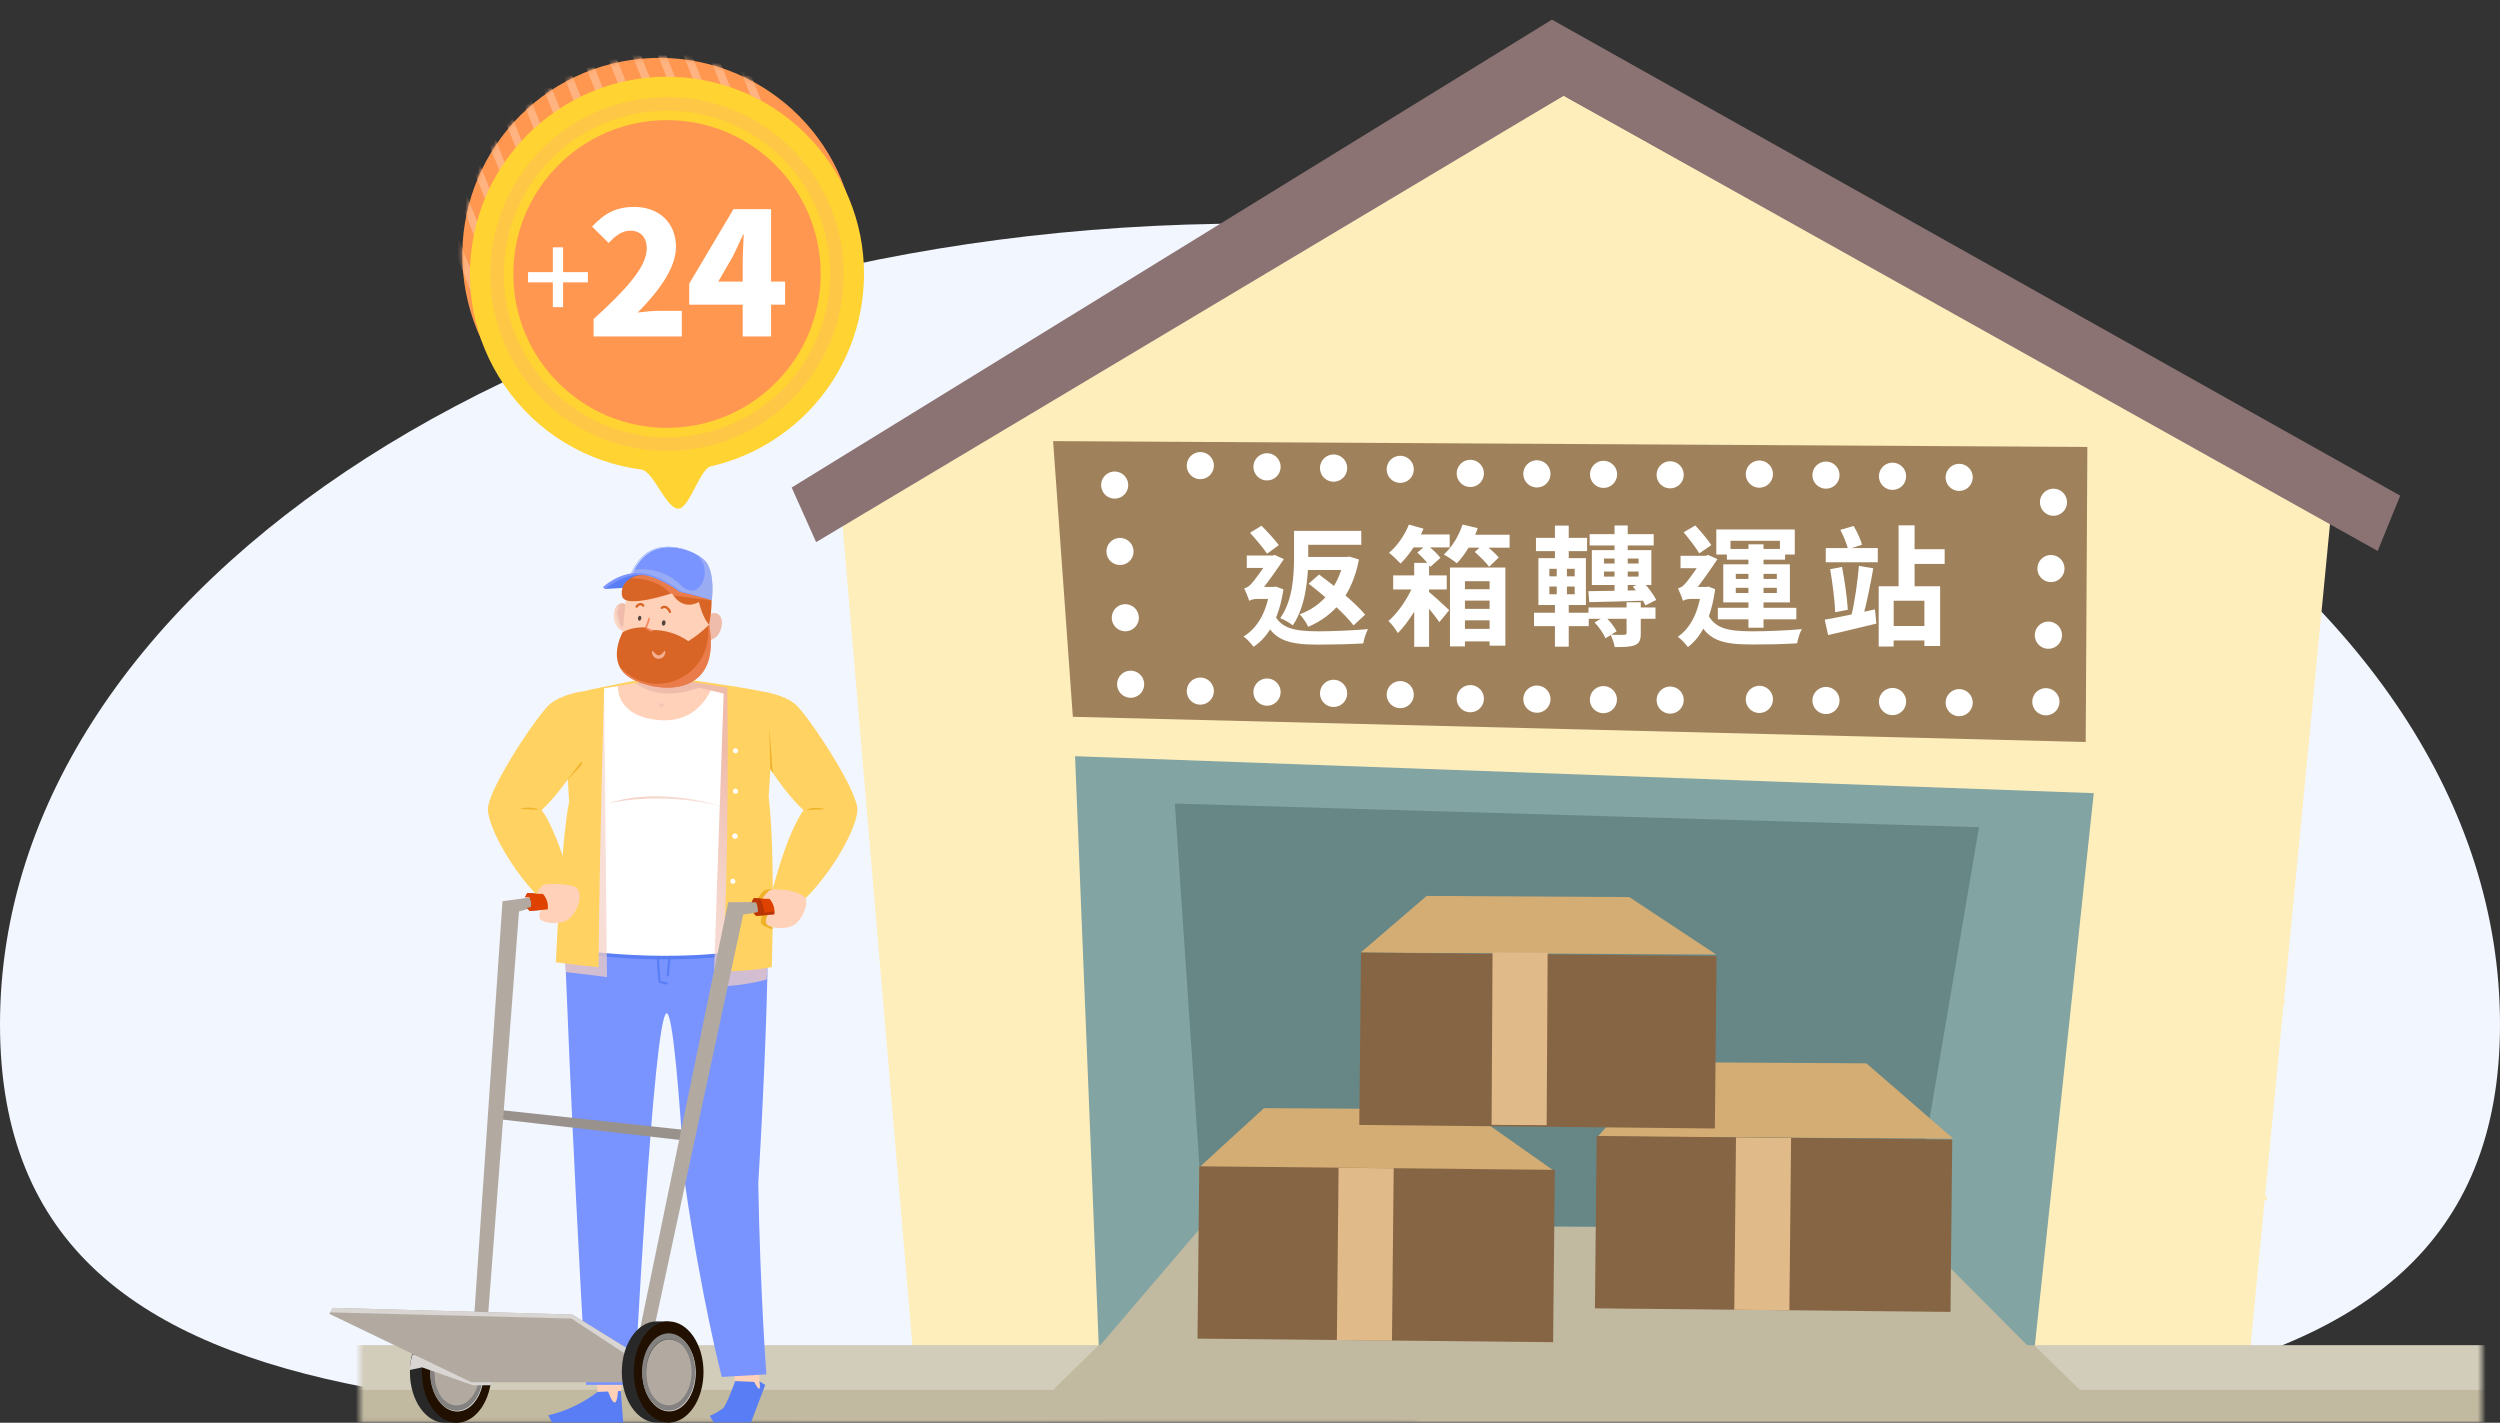 <svg width="615" height="350" viewBox="0 0 615 350" fill="none" xmlns="http://www.w3.org/2000/svg">
<rect x="0" y="0" width="615" height="350" fill="#333333" stroke="none"/>
<path d="M615 252C615 360.8 477.328 349 307.5 349C137.672 349 0 360.8 0 252C0 143.2 137.672 55 307.5 55C477.328 55 615 143.2 615 252Z" fill="#F2F6FF"/>
<mask id="mask0_4207_7462" style="mask-type:luminance" maskUnits="userSpaceOnUse" x="88" y="3" width="523" height="347">
<path d="M610.572 350L88.477 349.933V3H610.572V350Z" fill="white"/>
</mask>
<g mask="url(#mask0_4207_7462)">
<path d="M384.641 23.551L206.993 126.134L224.465 331.089L358.544 331.855L419.387 332.189L553.466 332.955L573.248 128.197L384.641 23.551Z" fill="#FEEEBC"/>
<g style="mix-blend-mode:multiply">
<path d="M206.98 129.655L384.64 23.551L406.128 35.562L206.98 129.655Z" fill="#FEEEBC"/>
</g>
<g style="mix-blend-mode:multiply">
<path d="M285.938 76.548L487.544 77.684" stroke="#FEEEBC" stroke-width="1.007" stroke-miterlimit="10"/>
</g>
<g style="mix-blend-mode:multiply">
<path d="M306.722 52.169L453.923 53.009" stroke="#FEEEBC" stroke-width="1.007" stroke-miterlimit="10"/>
</g>
<g style="mix-blend-mode:multiply">
<path d="M247.72 100.062L531.299 101.668" stroke="#FEEEBC" stroke-width="1.007" stroke-miterlimit="10"/>
</g>
<g style="mix-blend-mode:multiply">
<path d="M216.434 122.031L566.934 124.008" stroke="#FEEEBC" stroke-width="1.007" stroke-miterlimit="10"/>
</g>
<g style="mix-blend-mode:multiply">
<path d="M209.429 148.173L570.654 150.118" stroke="#FEEEBC" stroke-width="1.007" stroke-miterlimit="10"/>
</g>
<g style="mix-blend-mode:multiply">
<path d="M212.517 172.211L568.8 174.212" stroke="#FEEEBC" stroke-width="1.007" stroke-miterlimit="10"/>
</g>
<g style="mix-blend-mode:multiply">
<path d="M216.025 194.366L566.526 196.343" stroke="#FEEEBC" stroke-width="1.007" stroke-miterlimit="10"/>
</g>
<g style="mix-blend-mode:multiply">
<path d="M215.037 220.45L562.165 222.402" stroke="#FEEEBC" stroke-width="1.007" stroke-miterlimit="10"/>
</g>
<g style="mix-blend-mode:multiply">
<path d="M217.682 244.57L562.029 246.522" stroke="#FEEEBC" stroke-width="1.007" stroke-miterlimit="10"/>
</g>
<g style="mix-blend-mode:multiply">
<path d="M220.178 266.725L557.803 268.627" stroke="#FEEEBC" stroke-width="1.007" stroke-miterlimit="10"/>
</g>
<g style="mix-blend-mode:multiply">
<path d="M222.784 292.833L557.654 294.724" stroke="#FEEEBC" stroke-width="1.007" stroke-miterlimit="10"/>
</g>
<g style="mix-blend-mode:multiply">
<path d="M284.999 244.953L486.593 246.089" stroke="#FEEEBC" stroke-width="1.007" stroke-miterlimit="10"/>
</g>
<g style="mix-blend-mode:multiply">
<path d="M284.728 293.179L486.322 294.316" stroke="#FEEEBC" stroke-width="1.007" stroke-miterlimit="10"/>
</g>
<path d="M270.307 331.348L264.463 186.025L515.063 195.119L500.396 332.646L270.307 331.348Z" fill="#82A4A3"/>
<path d="M270.308 331.348L296.034 301.224L470.11 302.2L500.396 332.646L270.308 331.348Z" fill="#C1B9A0"/>
<g style="mix-blend-mode:multiply">
<path d="M269.319 180.959L264.463 113.122L518.893 114.568L518.473 187.149L269.319 180.959Z" fill="#FEEEBC"/>
</g>
<path d="M263.919 176.338L259.062 108.514L513.493 109.947L513.085 182.528L263.919 176.338Z" fill="#9F815B"/>
<path d="M296.033 301.223L289.015 197.677L486.828 203.485L470.11 302.2L296.033 301.223Z" fill="#668785"/>
<path d="M200.766 133.362L384.641 23.551L584.913 135.537L590.449 121.932L381.774 4.831L194.748 119.931L200.766 133.362Z" fill="#8C7373"/>
<path d="M294.704 287.458L310.928 272.606L360.786 272.878L382.175 287.953L294.704 287.458Z" fill="#D4AD74"/>
<path d="M295.019 286.909L294.595 329.303L382.065 330.178L382.489 287.783L295.019 286.909Z" fill="#866545"/>
<path d="M329.293 287.265L328.869 329.66L342.424 329.796L342.848 287.401L329.293 287.265Z" fill="#E0BA89"/>
<path d="M393.032 279.618L409.281 261.294L459.139 261.578L480.503 280.113L393.032 279.618Z" fill="#D4AD74"/>
<path d="M392.78 279.445L392.355 321.852L479.826 322.727L480.25 280.32L392.78 279.445Z" fill="#866545"/>
<path d="M427.054 279.802L426.63 322.197L440.185 322.332L440.609 279.938L427.054 279.802Z" fill="#E0BA89"/>
<path d="M334.731 234.334L350.955 220.396L400.813 220.681L422.202 234.829L334.731 234.334Z" fill="#D4AD74"/>
<path d="M334.807 234.328L334.383 276.735L421.854 277.61L422.278 235.202L334.807 234.328Z" fill="#866545"/>
<path d="M367.165 234.319L366.928 276.713L380.482 276.789L380.719 234.395L367.165 234.319Z" fill="#E0BA89"/>
<path d="M277.536 119.066C277.588 119.723 277.443 120.381 277.121 120.957C276.799 121.532 276.314 121.999 275.726 122.299C275.139 122.598 274.476 122.717 273.821 122.64C273.166 122.563 272.548 122.294 272.046 121.866C271.544 121.438 271.18 120.871 271.001 120.237C270.821 119.602 270.833 118.929 271.036 118.301C271.238 117.674 271.622 117.12 272.139 116.711C272.656 116.302 273.283 116.055 273.941 116.001C274.823 115.933 275.697 116.217 276.371 116.791C277.045 117.366 277.464 118.183 277.536 119.066Z" fill="white"/>
<path d="M278.846 135.389C278.9 136.046 278.758 136.705 278.437 137.282C278.117 137.859 277.632 138.328 277.045 138.63C276.458 138.931 275.795 139.052 275.139 138.976C274.484 138.901 273.865 138.632 273.362 138.205C272.859 137.778 272.494 137.212 272.313 136.577C272.132 135.942 272.143 135.268 272.345 134.64C272.547 134.012 272.931 133.458 273.448 133.048C273.965 132.638 274.592 132.39 275.25 132.337C276.132 132.265 277.005 132.546 277.68 133.118C278.354 133.691 278.773 134.507 278.846 135.389Z" fill="white"/>
<path d="M280.155 151.724C280.202 152.381 280.053 153.037 279.728 153.609C279.402 154.182 278.915 154.645 278.326 154.941C277.738 155.237 277.075 155.352 276.422 155.272C275.768 155.192 275.153 154.92 274.653 154.491C274.154 154.062 273.793 153.494 273.615 152.86C273.437 152.226 273.451 151.554 273.655 150.928C273.859 150.301 274.243 149.75 274.76 149.342C275.277 148.934 275.903 148.688 276.56 148.635C276.999 148.599 277.441 148.651 277.86 148.788C278.279 148.924 278.667 149.142 279.001 149.43C279.336 149.717 279.61 150.068 279.808 150.461C280.006 150.855 280.124 151.284 280.155 151.724Z" fill="white"/>
<path d="M281.465 168.059C281.517 168.716 281.372 169.374 281.05 169.95C280.728 170.525 280.242 170.992 279.655 171.292C279.067 171.591 278.404 171.71 277.749 171.633C277.094 171.556 276.477 171.287 275.975 170.859C275.473 170.431 275.109 169.864 274.929 169.23C274.749 168.595 274.762 167.922 274.964 167.294C275.167 166.667 275.551 166.113 276.068 165.704C276.585 165.295 277.212 165.048 277.869 164.994C278.307 164.959 278.747 165.01 279.164 165.145C279.582 165.28 279.969 165.496 280.303 165.78C280.637 166.065 280.912 166.413 281.111 166.804C281.31 167.195 281.431 167.621 281.465 168.059Z" fill="white"/>
<path d="M344.396 174.213C343.736 174.2 343.095 173.993 342.553 173.616C342.012 173.239 341.594 172.71 341.353 172.096C341.112 171.482 341.058 170.81 341.199 170.166C341.34 169.521 341.668 168.932 342.143 168.475C342.618 168.017 343.219 167.71 343.868 167.593C344.517 167.477 345.187 167.555 345.792 167.819C346.396 168.082 346.909 168.52 347.266 169.075C347.622 169.63 347.806 170.279 347.794 170.938C347.788 171.377 347.694 171.81 347.52 172.212C347.345 172.615 347.093 172.979 346.777 173.283C346.461 173.587 346.088 173.826 345.679 173.986C345.271 174.145 344.835 174.222 344.396 174.213Z" fill="white"/>
<path d="M328.011 173.916C327.349 173.906 326.704 173.7 326.159 173.323C325.613 172.946 325.192 172.416 324.948 171.8C324.704 171.184 324.648 170.509 324.788 169.861C324.928 169.213 325.257 168.622 325.733 168.161C326.21 167.7 326.812 167.391 327.464 167.273C328.116 167.154 328.789 167.232 329.397 167.497C330.005 167.761 330.52 168.2 330.879 168.757C331.237 169.315 331.422 169.966 331.409 170.629C331.403 171.068 331.31 171.502 331.136 171.905C330.961 172.308 330.709 172.673 330.393 172.978C330.077 173.284 329.704 173.524 329.296 173.684C328.887 173.845 328.451 173.924 328.011 173.916Z" fill="white"/>
<path d="M311.627 173.607C310.964 173.595 310.32 173.386 309.776 173.007C309.232 172.629 308.813 172.097 308.571 171.48C308.33 170.863 308.277 170.188 308.419 169.54C308.561 168.893 308.892 168.303 309.37 167.844C309.848 167.385 310.452 167.078 311.104 166.962C311.757 166.846 312.429 166.927 313.036 167.193C313.643 167.46 314.157 167.9 314.513 168.459C314.869 169.018 315.052 169.67 315.037 170.333C315.029 170.772 314.934 171.205 314.759 171.608C314.583 172.01 314.329 172.374 314.012 172.678C313.695 172.982 313.321 173.221 312.912 173.38C312.503 173.54 312.066 173.617 311.627 173.607Z" fill="white"/>
<path d="M295.217 173.347C294.558 173.335 293.916 173.127 293.375 172.751C292.833 172.374 292.415 171.845 292.174 171.231C291.933 170.617 291.879 169.945 292.02 169.3C292.161 168.656 292.489 168.067 292.965 167.609C293.44 167.152 294.04 166.845 294.689 166.728C295.339 166.611 296.008 166.69 296.613 166.954C297.218 167.217 297.731 167.654 298.087 168.21C298.444 168.765 298.627 169.413 298.615 170.073C298.607 170.511 298.513 170.943 298.338 171.345C298.163 171.747 297.91 172.11 297.595 172.414C297.279 172.718 296.907 172.957 296.499 173.117C296.091 173.277 295.655 173.356 295.217 173.347Z" fill="white"/>
<path d="M410.824 175.559C410.165 175.552 409.523 175.349 408.979 174.977C408.434 174.605 408.013 174.08 407.766 173.468C407.52 172.857 407.461 172.186 407.596 171.541C407.731 170.895 408.054 170.304 408.524 169.842C408.995 169.381 409.592 169.068 410.239 168.945C410.887 168.823 411.557 168.894 412.164 169.152C412.771 169.409 413.288 169.84 413.65 170.391C414.012 170.942 414.203 171.588 414.198 172.248C414.195 172.687 414.105 173.121 413.933 173.525C413.762 173.93 413.512 174.296 413.199 174.604C412.885 174.912 412.514 175.154 412.107 175.318C411.699 175.482 411.264 175.564 410.824 175.559Z" fill="white"/>
<path d="M394.44 175.448C393.78 175.448 393.135 175.252 392.586 174.886C392.038 174.519 391.61 173.998 391.357 173.389C391.105 172.779 391.039 172.108 391.168 171.461C391.296 170.814 391.614 170.219 392.081 169.753C392.547 169.286 393.142 168.968 393.789 168.84C394.436 168.711 395.107 168.777 395.716 169.03C396.326 169.282 396.847 169.71 397.214 170.258C397.58 170.807 397.776 171.452 397.776 172.112C397.776 172.997 397.424 173.845 396.799 174.471C396.173 175.097 395.325 175.448 394.44 175.448Z" fill="white"/>
<path d="M378.067 175.337C377.404 175.334 376.756 175.135 376.207 174.764C375.657 174.393 375.23 173.867 374.979 173.252C374.729 172.638 374.666 171.963 374.8 171.314C374.934 170.664 375.257 170.069 375.73 169.603C376.202 169.137 376.802 168.823 377.454 168.699C378.106 168.575 378.78 168.647 379.39 168.907C380 169.166 380.52 169.601 380.883 170.156C381.246 170.711 381.436 171.362 381.428 172.025C381.425 172.463 381.336 172.897 381.165 173.3C380.994 173.704 380.746 174.07 380.434 174.377C380.122 174.685 379.752 174.928 379.346 175.092C378.94 175.257 378.506 175.34 378.067 175.337Z" fill="white"/>
<path d="M361.683 175.225C361.02 175.223 360.373 175.024 359.823 174.653C359.274 174.283 358.846 173.758 358.596 173.144C358.345 172.53 358.282 171.856 358.414 171.207C358.547 170.558 358.869 169.962 359.341 169.496C359.812 169.03 360.411 168.714 361.062 168.589C361.713 168.463 362.386 168.534 362.997 168.792C363.607 169.049 364.128 169.482 364.492 170.036C364.857 170.589 365.049 171.239 365.044 171.902C365.042 172.341 364.954 172.775 364.784 173.18C364.614 173.585 364.366 173.953 364.053 174.261C363.741 174.57 363.371 174.814 362.964 174.98C362.557 175.145 362.122 175.229 361.683 175.225Z" fill="white"/>
<path d="M481.897 176.189C481.238 176.177 480.597 175.97 480.056 175.594C479.514 175.218 479.096 174.689 478.855 174.076C478.613 173.463 478.559 172.791 478.699 172.147C478.838 171.503 479.166 170.914 479.64 170.456C480.114 169.997 480.713 169.69 481.361 169.572C482.01 169.453 482.679 169.53 483.284 169.792C483.889 170.054 484.403 170.489 484.761 171.042C485.119 171.596 485.305 172.243 485.295 172.903C485.289 173.342 485.196 173.775 485.021 174.179C484.847 174.582 484.594 174.946 484.279 175.252C483.963 175.557 483.59 175.797 483.181 175.958C482.773 176.119 482.336 176.198 481.897 176.189Z" fill="white"/>
<path d="M465.526 175.93C464.863 175.922 464.216 175.718 463.669 175.343C463.122 174.968 462.699 174.439 462.453 173.823C462.207 173.206 462.15 172.531 462.289 171.883C462.427 171.234 462.755 170.641 463.231 170.179C463.707 169.717 464.309 169.407 464.962 169.287C465.614 169.168 466.288 169.246 466.896 169.51C467.505 169.773 468.021 170.212 468.38 170.77C468.739 171.328 468.924 171.98 468.911 172.643C468.905 173.081 468.812 173.514 468.639 173.916C468.465 174.318 468.214 174.683 467.899 174.988C467.585 175.293 467.214 175.533 466.806 175.695C466.399 175.857 465.964 175.936 465.526 175.93Z" fill="white"/>
<path d="M449.141 175.658C448.481 175.648 447.839 175.443 447.296 175.068C446.753 174.694 446.333 174.166 446.09 173.553C445.846 172.94 445.79 172.268 445.929 171.623C446.067 170.978 446.393 170.388 446.867 169.929C447.34 169.469 447.939 169.16 448.588 169.041C449.237 168.922 449.907 168.998 450.513 169.259C451.119 169.521 451.633 169.956 451.992 170.51C452.35 171.064 452.536 171.712 452.527 172.371C452.522 172.81 452.43 173.243 452.257 173.646C452.084 174.049 451.833 174.414 451.518 174.72C451.203 175.025 450.831 175.266 450.423 175.427C450.015 175.588 449.58 175.666 449.141 175.658Z" fill="white"/>
<path d="M432.757 175.398C432.094 175.389 431.449 175.182 430.904 174.806C430.358 174.429 429.937 173.899 429.693 173.283C429.449 172.666 429.394 171.992 429.533 171.344C429.673 170.696 430.002 170.104 430.479 169.643C430.955 169.183 431.557 168.874 432.209 168.755C432.862 168.637 433.534 168.715 434.142 168.979C434.75 169.244 435.265 169.682 435.624 170.24C435.982 170.798 436.167 171.449 436.155 172.112C436.135 172.997 435.767 173.838 435.131 174.453C434.495 175.069 433.642 175.408 432.757 175.398Z" fill="white"/>
<path d="M344.396 118.794C343.736 118.782 343.095 118.574 342.553 118.197C342.012 117.82 341.594 117.292 341.353 116.677C341.112 116.063 341.058 115.391 341.199 114.747C341.34 114.102 341.668 113.514 342.143 113.056C342.618 112.598 343.219 112.291 343.868 112.175C344.517 112.058 345.187 112.136 345.792 112.4C346.396 112.664 346.909 113.101 347.266 113.656C347.622 114.211 347.806 114.86 347.794 115.519C347.788 115.958 347.694 116.391 347.52 116.794C347.345 117.196 347.093 117.56 346.777 117.864C346.461 118.169 346.088 118.408 345.679 118.567C345.271 118.727 344.835 118.804 344.396 118.794Z" fill="white"/>
<path d="M328.011 118.498C327.349 118.488 326.704 118.281 326.159 117.905C325.613 117.528 325.192 116.998 324.948 116.382C324.704 115.766 324.648 115.091 324.788 114.443C324.928 113.795 325.257 113.203 325.733 112.743C326.21 112.282 326.812 111.973 327.464 111.854C328.116 111.736 328.789 111.814 329.397 112.079C330.005 112.343 330.52 112.782 330.879 113.339C331.237 113.897 331.422 114.548 331.409 115.211C331.403 115.65 331.31 116.084 331.136 116.487C330.961 116.89 330.709 117.255 330.393 117.56C330.077 117.865 329.704 118.105 329.296 118.266C328.887 118.427 328.451 118.506 328.011 118.498Z" fill="white"/>
<path d="M311.627 118.189C310.964 118.176 310.32 117.967 309.776 117.589C309.232 117.21 308.813 116.679 308.571 116.061C308.33 115.444 308.277 114.769 308.419 114.122C308.561 113.475 308.892 112.884 309.37 112.425C309.848 111.966 310.452 111.659 311.104 111.543C311.757 111.428 312.429 111.508 313.036 111.775C313.643 112.041 314.157 112.482 314.513 113.041C314.869 113.599 315.052 114.251 315.037 114.914C315.029 115.353 314.934 115.787 314.759 116.189C314.583 116.592 314.329 116.955 314.012 117.26C313.695 117.564 313.321 117.803 312.912 117.962C312.503 118.121 312.066 118.198 311.627 118.189Z" fill="white"/>
<path d="M295.217 117.88C294.558 117.867 293.916 117.66 293.375 117.283C292.833 116.906 292.415 116.377 292.174 115.763C291.933 115.149 291.879 114.477 292.02 113.833C292.161 113.188 292.489 112.599 292.965 112.142C293.44 111.684 294.04 111.377 294.689 111.26C295.339 111.144 296.008 111.222 296.613 111.486C297.218 111.749 297.731 112.187 298.087 112.742C298.444 113.297 298.627 113.946 298.615 114.605C298.607 115.043 298.513 115.476 298.338 115.877C298.163 116.279 297.91 116.642 297.595 116.946C297.279 117.25 296.907 117.489 296.499 117.649C296.091 117.81 295.655 117.888 295.217 117.88Z" fill="white"/>
<path d="M410.824 120.141C410.165 120.134 409.523 119.931 408.979 119.559C408.434 119.187 408.013 118.662 407.766 118.05C407.52 117.439 407.461 116.768 407.596 116.122C407.731 115.477 408.054 114.886 408.524 114.424C408.995 113.962 409.592 113.65 410.239 113.527C410.887 113.404 411.557 113.476 412.164 113.733C412.771 113.991 413.288 114.422 413.65 114.973C414.012 115.524 414.203 116.17 414.198 116.829C414.195 117.269 414.105 117.703 413.933 118.107C413.762 118.512 413.512 118.878 413.199 119.186C412.885 119.493 412.514 119.736 412.107 119.9C411.699 120.064 411.264 120.146 410.824 120.141Z" fill="white"/>
<path d="M394.44 120.03C393.78 120.022 393.138 119.82 392.594 119.448C392.05 119.076 391.628 118.551 391.382 117.939C391.136 117.327 391.076 116.656 391.211 116.011C391.346 115.366 391.669 114.775 392.14 114.313C392.61 113.851 393.207 113.539 393.855 113.416C394.502 113.293 395.172 113.365 395.779 113.622C396.386 113.879 396.903 114.311 397.265 114.862C397.627 115.413 397.818 116.059 397.813 116.718C397.81 117.157 397.72 117.592 397.548 117.996C397.377 118.4 397.127 118.767 396.814 119.074C396.501 119.382 396.13 119.625 395.722 119.789C395.315 119.953 394.879 120.035 394.44 120.03Z" fill="white"/>
<path d="M378.067 119.918C377.404 119.916 376.756 119.716 376.207 119.345C375.657 118.974 375.23 118.448 374.979 117.834C374.729 117.22 374.666 116.545 374.8 115.895C374.934 115.245 375.257 114.65 375.73 114.184C376.202 113.719 376.802 113.404 377.454 113.28C378.106 113.156 378.78 113.229 379.39 113.488C380 113.748 380.52 114.183 380.883 114.738C381.246 115.293 381.436 115.944 381.428 116.607C381.425 117.045 381.336 117.478 381.165 117.882C380.994 118.285 380.746 118.651 380.434 118.959C380.122 119.266 379.752 119.509 379.346 119.674C378.94 119.839 378.506 119.922 378.067 119.918Z" fill="white"/>
<path d="M361.683 119.807C361.019 119.805 360.372 119.605 359.822 119.234C359.272 118.863 358.845 118.337 358.594 117.723C358.344 117.109 358.282 116.434 358.415 115.784C358.549 115.134 358.873 114.539 359.345 114.073C359.818 113.608 360.418 113.293 361.069 113.169C361.721 113.045 362.395 113.117 363.005 113.377C363.616 113.636 364.135 114.071 364.498 114.627C364.861 115.182 365.051 115.832 365.044 116.496C365.04 116.934 364.951 117.367 364.78 117.771C364.61 118.174 364.361 118.54 364.049 118.848C363.737 119.155 363.367 119.398 362.961 119.563C362.555 119.727 362.121 119.81 361.683 119.807Z" fill="white"/>
<path d="M481.897 120.771C481.238 120.759 480.597 120.551 480.056 120.175C479.514 119.799 479.096 119.271 478.855 118.658C478.613 118.044 478.559 117.373 478.699 116.729C478.838 116.084 479.166 115.496 479.64 115.037C480.114 114.579 480.713 114.271 481.361 114.153C482.01 114.035 482.679 114.112 483.284 114.373C483.889 114.635 484.403 115.07 484.761 115.624C485.119 116.178 485.305 116.825 485.295 117.484C485.289 117.923 485.196 118.357 485.021 118.76C484.847 119.163 484.594 119.528 484.279 119.833C483.963 120.139 483.59 120.379 483.181 120.54C482.773 120.701 482.336 120.779 481.897 120.771Z" fill="white"/>
<path d="M465.526 120.512C464.863 120.504 464.216 120.3 463.669 119.925C463.122 119.55 462.699 119.02 462.453 118.404C462.207 117.788 462.15 117.113 462.289 116.464C462.427 115.816 462.755 115.223 463.231 114.761C463.707 114.299 464.309 113.988 464.962 113.869C465.614 113.75 466.288 113.827 466.896 114.091C467.505 114.355 468.021 114.794 468.38 115.352C468.739 115.91 468.924 116.562 468.911 117.225C468.905 117.663 468.812 118.096 468.639 118.498C468.465 118.9 468.214 119.264 467.899 119.57C467.585 119.875 467.214 120.115 466.806 120.277C466.399 120.438 465.964 120.518 465.526 120.512Z" fill="white"/>
<path d="M449.141 120.215C448.481 120.205 447.839 120 447.296 119.625C446.753 119.251 446.333 118.723 446.09 118.11C445.846 117.497 445.79 116.825 445.929 116.18C446.067 115.535 446.393 114.945 446.867 114.485C447.34 114.026 447.939 113.717 448.588 113.598C449.237 113.479 449.907 113.555 450.513 113.816C451.119 114.078 451.633 114.513 451.992 115.067C452.35 115.621 452.536 116.268 452.527 116.928C452.522 117.367 452.43 117.8 452.257 118.203C452.084 118.606 451.833 118.971 451.518 119.277C451.203 119.582 450.831 119.822 450.423 119.983C450.015 120.145 449.58 120.223 449.141 120.215Z" fill="white"/>
<path d="M432.757 119.98C432.094 119.97 431.449 119.764 430.904 119.387C430.358 119.011 429.937 118.481 429.693 117.864C429.449 117.248 429.394 116.573 429.533 115.926C429.673 115.278 430.002 114.686 430.479 114.225C430.955 113.764 431.557 113.455 432.209 113.337C432.862 113.219 433.534 113.297 434.142 113.561C434.75 113.826 435.265 114.264 435.624 114.822C435.982 115.379 436.167 116.031 436.155 116.693C436.135 117.578 435.767 118.42 435.131 119.035C434.495 119.651 433.642 119.99 432.757 119.98Z" fill="white"/>
<path d="M508.489 123.626C508.474 124.287 508.262 124.929 507.881 125.47C507.5 126.011 506.967 126.427 506.349 126.664C505.731 126.901 505.056 126.949 504.411 126.802C503.766 126.654 503.179 126.318 502.725 125.837C502.271 125.355 501.971 124.749 501.863 124.096C501.754 123.443 501.842 122.773 502.116 122.17C502.389 121.568 502.836 121.06 503.398 120.712C503.961 120.364 504.615 120.191 505.276 120.215C506.153 120.247 506.981 120.623 507.582 121.261C508.183 121.9 508.509 122.749 508.489 123.626Z" fill="white"/>
<path d="M507.871 139.985C507.846 140.644 507.627 141.281 507.24 141.816C506.853 142.35 506.317 142.758 505.698 142.987C505.08 143.217 504.407 143.258 503.765 143.105C503.124 142.952 502.541 142.613 502.093 142.13C501.644 141.646 501.348 141.041 501.244 140.389C501.139 139.738 501.229 139.07 501.504 138.471C501.779 137.871 502.225 137.366 502.786 137.02C503.348 136.673 503.999 136.501 504.659 136.525C505.097 136.541 505.528 136.643 505.926 136.826C506.325 137.009 506.684 137.268 506.982 137.589C507.281 137.911 507.513 138.288 507.665 138.699C507.818 139.11 507.888 139.547 507.871 139.985Z" fill="white"/>
<path d="M507.253 156.37C507.23 157.032 507.011 157.674 506.624 158.212C506.237 158.75 505.698 159.161 505.077 159.393C504.456 159.625 503.78 159.667 503.134 159.514C502.489 159.361 501.904 159.02 501.452 158.534C501.001 158.048 500.704 157.439 500.6 156.785C500.495 156.13 500.587 155.459 500.864 154.856C501.141 154.254 501.591 153.747 502.157 153.401C502.722 153.054 503.378 152.883 504.04 152.91C504.478 152.926 504.909 153.028 505.308 153.211C505.707 153.393 506.065 153.652 506.364 153.974C506.662 154.295 506.894 154.672 507.047 155.083C507.199 155.494 507.269 155.931 507.253 156.37Z" fill="white"/>
<path d="M506.636 172.742C506.613 173.405 506.394 174.046 506.007 174.584C505.62 175.123 505.081 175.534 504.46 175.766C503.838 175.997 503.162 176.04 502.517 175.887C501.872 175.734 501.286 175.393 500.835 174.907C500.384 174.421 500.087 173.812 499.982 173.157C499.878 172.502 499.97 171.831 500.247 171.229C500.524 170.626 500.974 170.12 501.539 169.773C502.105 169.427 502.76 169.256 503.423 169.282C504.307 169.318 505.141 169.702 505.743 170.35C506.345 170.998 506.666 171.858 506.636 172.742Z" fill="white"/>
<path d="M953.553 330.916H66.106V359.941H953.553V330.916Z" fill="#C1B9A0"/>
<path opacity="0.27" d="M259.063 341.901H66.106V330.916H270.307L259.063 341.901Z" fill="white"/>
<path opacity="0.27" d="M511.64 341.901H924.837V330.916H500.396L511.64 341.901Z" fill="white"/>
</g>
<path d="M449.138 134.82H461.936V138.314H449.138V134.82ZM448.884 152.445C452.059 151.906 456.791 150.889 461.237 149.905L461.587 153.398C457.49 154.414 453.107 155.431 449.709 156.225L448.884 152.445ZM450.218 140.029L453.139 139.457C453.806 142.823 454.378 147.079 454.568 150L451.456 150.604C451.361 147.714 450.789 143.363 450.218 140.029ZM457.299 139.203L460.824 139.806C460.126 143.871 459.109 148.857 458.22 151.937L455.457 151.334C456.251 148.127 456.982 142.95 457.299 139.203ZM452.726 130.343L455.997 129.39C456.855 130.819 457.712 132.724 458.062 133.995L454.632 135.106C454.314 133.836 453.489 131.804 452.726 130.343ZM469.145 135.106H478.386V138.727H469.145V135.106ZM463.841 154.002H475.21V157.558H463.841V154.002ZM467.049 129.231H470.987V145.777H467.049V129.231ZM462.158 144.22H477.274V158.924H473.4V147.777H465.842V159.051H462.158V144.22Z" fill="white"/>
<path d="M430.115 133.9H433.831V154.415H430.115V133.9ZM427.003 144.602V145.872H437.102V144.602H427.003ZM427.003 141.172V142.411H437.102V141.172H427.003ZM423.923 138.822H440.309V148.19H423.923V138.822ZM422.208 130.248H441.516V136.408H437.864V133.042H425.701V136.408H422.208V130.248ZM424.812 135.043H439.134V137.679H424.812V135.043ZM422.589 149.524H441.897V152.35H422.589V149.524ZM414.173 130.946L417.031 129.263C418.46 130.788 420.144 132.788 421.001 134.09L418.016 136.123C417.222 134.757 415.507 132.534 414.173 130.946ZM413.411 136.726H420.048V139.775H413.411V136.726ZM419.858 150.477C421.541 154.764 425.288 155.272 431.036 155.304C434.434 155.304 439.674 155.113 443.294 154.764C442.754 155.526 442.278 157.241 442.088 158.257C438.753 158.48 434.688 158.543 430.973 158.543C423.605 158.543 419.667 157.59 417.317 151.493L419.858 150.477ZM418.587 144.379H419.731L420.334 144.316L421.922 144.951C421.001 151.906 418.587 156.669 415.221 159.178C414.713 158.448 413.475 157.146 412.744 156.638C415.888 154.51 417.889 150.509 418.587 144.951V144.379ZM414.014 147.841V145.11L415.38 144.379H420.048V147.333H415.952C415.189 147.333 414.268 147.555 414.014 147.841ZM414.014 147.841C413.792 147.047 413.125 145.427 412.776 144.729C413.316 144.602 413.824 144.379 414.427 143.713C415.348 142.823 418.143 138.758 419.223 137.012V136.917L420.175 136.504L422.494 137.552C421.033 139.743 418.333 143.681 416.555 145.745C416.555 145.745 414.014 146.984 414.014 147.841Z" fill="white"/>
<path d="M391.054 131.391H406.806V134.186H391.054V131.391ZM390.769 149.429H407.25V152.223H390.769V149.429ZM397.183 129.263H400.423V146.412H397.183V129.263ZM394.579 140.6V141.839H403.09V140.6H394.579ZM394.579 137.393V138.631H403.09V137.393H394.579ZM391.594 135.329H406.234V143.903H391.594V135.329ZM390.737 145.427C394.389 145.396 399.819 145.3 405.123 145.173L405.059 147.746C399.978 147.936 394.706 148.032 390.959 148.127L390.737 145.427ZM400.137 148.159H403.63V155.78C403.63 157.4 403.344 158.225 402.169 158.702C400.963 159.178 399.406 159.178 397.215 159.178C397.088 158.225 396.612 156.987 396.199 156.13C397.565 156.193 399.152 156.193 399.565 156.161C400.01 156.13 400.137 156.034 400.137 155.685V148.159ZM392.261 153.113L394.802 151.62C395.977 152.7 397.152 154.192 397.692 155.304L394.961 157.019C394.484 155.907 393.373 154.256 392.261 153.113ZM401.661 144.316L404.202 143.173C405.472 144.506 406.806 146.317 407.441 147.587L404.773 148.921C404.234 147.65 402.9 145.713 401.661 144.316ZM377.844 132.312H390.419V135.583H377.844V132.312ZM377.367 150.731H390.832V154.034H377.367V150.731ZM382.512 129.295H385.91V138.536H382.512V129.295ZM382.956 138.6H385.465V147.428H385.91V159.083H382.512V147.428H382.956V138.6ZM381.146 144.284V146.19H387.371V144.284H381.146ZM381.146 139.933V141.775H387.371V139.933H381.146ZM378.447 137.298H390.133V148.825H378.447V137.298Z" fill="white"/>
<path d="M356.693 139.616H370.317V158.829H366.442V142.982H360.377V159.019H356.693V139.616ZM342.72 141.553H355.899V145.014H342.72V141.553ZM358.471 144.951H368.316V147.746H358.471V144.951ZM358.471 149.778H368.316V152.604H358.471V149.778ZM358.471 154.7H368.316V157.781H358.471V154.7ZM347.896 138.473H351.548V159.115H347.896V138.473ZM351.008 145.205C352.088 145.999 355.677 149.27 356.502 150.096L354.089 153.049C352.946 151.366 350.373 148.285 348.976 146.825L351.008 145.205ZM347.833 143.554L350.596 145.142C349.167 148.825 346.404 153.208 343.863 155.748C343.355 154.827 342.371 153.494 341.545 152.763C343.958 150.762 346.563 146.856 347.833 143.554ZM346.69 131.486H356.629V134.662H346.69V131.486ZM359.646 131.55H371.365V134.725H359.646V131.55ZM346.594 129.041L350.183 130.057C348.849 133.296 346.658 136.567 344.53 138.631C343.895 137.933 342.498 136.599 341.704 135.996C343.704 134.312 345.546 131.677 346.594 129.041ZM359.773 129.041L363.521 129.93C362.377 133.264 360.377 136.535 358.376 138.568C357.646 137.933 356.058 136.885 355.169 136.408C357.138 134.662 358.884 131.867 359.773 129.041ZM348.658 135.932L350.977 133.963C352.152 134.916 353.644 136.281 354.343 137.234L351.866 139.457C351.231 138.473 349.802 136.98 348.658 135.932ZM362.79 135.773L365.045 133.741C366.252 134.757 367.903 136.154 368.697 137.139L366.315 139.425C365.617 138.409 364.029 136.885 362.79 135.773Z" fill="white"/>
<path d="M320.109 137.012H331.542V140.219H320.109V137.012ZM318.331 131.613H321.824V137.202C321.824 141.998 321.253 149.175 318.013 153.843C317.378 153.271 315.822 152.382 314.933 152.065C318.045 147.682 318.331 141.458 318.331 137.171V131.613ZM330.621 137.012H331.32L331.955 136.917L334.305 137.647C332.622 146.348 328.207 151.461 321.824 154.192C321.38 153.24 320.459 151.842 319.728 151.112C325.254 149.143 329.319 144.284 330.621 137.615V137.012ZM321.92 143.586L324.492 141.331C328.334 144.157 333.447 148.317 335.829 151.207L332.971 153.843C330.78 150.953 325.826 146.571 321.92 143.586ZM318.331 130.597H334.876V134.027H318.331V130.597ZM307.502 131.073L310.328 129.327C311.853 130.851 313.631 132.82 314.584 134.09L311.694 136.218C310.805 134.852 308.963 132.661 307.502 131.073ZM306.708 136.663H313.44V139.711H306.708V136.663ZM313.155 150.477C314.87 154.764 318.585 155.272 324.333 155.304C327.731 155.304 332.971 155.082 336.559 154.764C336.051 155.526 335.543 157.241 335.353 158.289C332.05 158.479 327.985 158.575 324.27 158.575C316.902 158.575 312.964 157.59 310.614 151.493L313.155 150.477ZM312.392 144.379H313.313L313.917 144.316L315.727 144.983C314.679 152.001 312.075 156.701 308.359 159.115C307.883 158.384 306.644 157.082 305.914 156.574C309.344 154.51 311.63 150.54 312.392 144.951V144.379ZM307.311 147.841V145.11L308.677 144.379H313.472L313.44 147.333H309.249C308.486 147.333 307.565 147.555 307.311 147.841ZM307.311 147.841C307.089 147.047 306.422 145.427 306.073 144.729C306.613 144.602 307.121 144.379 307.724 143.713C308.645 142.823 311.503 138.758 312.551 137.012V136.917L313.536 136.504L315.822 137.552C314.361 139.743 311.63 143.681 309.852 145.745C309.852 145.745 307.311 146.983 307.311 147.841Z" fill="white"/>
<path d="M184.551 339.35C184.551 339.35 188.52 345.004 186.804 339.815L184.551 339.35Z" fill="#FFD1B8"/>
<path d="M187.908 170.191C187.908 170.191 192.784 170.829 195.687 173.292C198.591 175.756 210.064 193.017 210.792 198.32C211.519 203.623 203 211.651 187.181 185.557" fill="#FFD261"/>
<path d="M186.663 196.712L187.793 171.78C185.63 169.616 170.135 167.887 165.19 166.943V166.579L164.213 166.758L163.231 166.579V166.943C158.298 167.887 142.632 169.604 140.462 171.78L140.845 196.712C140.845 196.712 135.925 229.212 142.619 235.639C142.619 235.639 152.51 236.711 164.156 236.717H164.277C175.923 236.717 185.815 235.639 185.815 235.639C192.043 231.076 186.663 196.712 186.663 196.712Z" fill="#FFD1B8"/>
<path d="M188.412 225.403L139.218 223.335C138.522 240.884 146.997 342.419 146.997 342.419H152.74C152.74 342.419 159.357 253.456 163.805 245.491C164.233 245.531 164.664 245.5 165.082 245.402C167.289 249.078 168.649 272.517 171.463 295.177C174.284 318.208 181.124 340.453 181.124 340.453L186.868 339.815C185.471 325.112 185.085 310.329 185.713 295.573C186.88 267.463 188.782 234.847 188.412 225.403Z" fill="#FFD1B8"/>
<path d="M138.994 233.533C138.994 233.533 140.334 273.283 144.163 340.677H156.122C156.122 340.677 160.774 250.061 163.964 249.269C165.477 248.906 167.155 269.269 168.47 290.87C172.554 319.535 177.557 338.73 177.557 338.73L188.526 338.092C188.526 338.092 186.995 317.767 186.535 291.074C188.124 265.465 189.011 238.255 188.833 231.867" fill="#7994FE"/>
<path d="M164.035 242.199H163.978L162.197 241.81L162.14 241.714C161.725 241.076 161.565 235.122 161.54 233.941C161.538 233.87 161.565 233.8 161.613 233.748C161.662 233.695 161.73 233.664 161.802 233.66C161.837 233.66 161.873 233.666 161.906 233.679C161.939 233.692 161.97 233.712 161.995 233.737C162.021 233.762 162.041 233.791 162.055 233.824C162.069 233.857 162.076 233.893 162.076 233.928C162.153 237.119 162.35 240.642 162.561 241.337L164.092 241.669C164.154 241.688 164.206 241.727 164.242 241.78C164.277 241.834 164.292 241.897 164.286 241.961C164.279 242.024 164.25 242.084 164.204 242.128C164.159 242.173 164.099 242.2 164.035 242.205V242.199Z" fill="#587DF4"/>
<path d="M164.233 240.208C164.198 240.205 164.164 240.194 164.133 240.178C164.102 240.161 164.075 240.139 164.053 240.111C164.031 240.084 164.014 240.052 164.005 240.018C163.995 239.985 163.992 239.949 163.997 239.914L164.584 234.005C164.587 233.97 164.597 233.936 164.614 233.904C164.63 233.873 164.653 233.845 164.68 233.823C164.708 233.8 164.739 233.783 164.773 233.773C164.807 233.763 164.842 233.759 164.878 233.763C164.913 233.765 164.948 233.774 164.98 233.791C165.011 233.807 165.039 233.83 165.062 233.857C165.085 233.884 165.102 233.916 165.112 233.951C165.122 233.985 165.124 234.021 165.12 234.056L164.533 239.965C164.525 240.037 164.489 240.103 164.433 240.148C164.377 240.194 164.305 240.215 164.233 240.208Z" fill="#587DF4"/>
<path d="M169.076 167.192C169.076 169.431 166.843 171.257 164.086 171.257C161.336 171.257 159.102 169.431 159.102 167.192V160.255C159.102 158.009 161.336 156.184 164.086 156.184C166.843 156.184 169.076 158.009 169.076 160.255V167.192Z" fill="#FFD1B8"/>
<path style="mix-blend-mode:multiply" d="M159.715 158.302C159.311 158.874 159.088 159.555 159.077 160.255V163.95C160.876 165.43 165.056 168.098 169.051 165.003V160.255C169.046 159.726 168.928 159.204 168.703 158.725C168.478 158.246 168.153 157.821 167.749 157.479L159.715 158.302Z" fill="url(#paint0_linear_4207_7462)"/>
<path style="mix-blend-mode:multiply" d="M159.715 159.898C159.311 160.47 159.088 161.15 159.077 161.851V165.545C160.876 167.026 165.056 169.693 169.051 166.598V161.851C169.041 161.323 168.917 160.803 168.688 160.327C168.459 159.852 168.13 159.431 167.723 159.094L159.715 159.898Z" fill="url(#paint1_linear_4207_7462)"/>
<path d="M155.178 150.345C155.178 150.345 154.31 147.76 152.332 148.602C150.353 149.445 150.143 155.316 154.629 155.565" fill="#FFD1B8"/>
<path style="mix-blend-mode:multiply" d="M155.178 150.345C155.178 150.345 154.31 147.76 152.332 148.602C150.353 149.445 150.143 155.316 154.629 155.565" fill="url(#paint2_linear_4207_7462)"/>
<path style="mix-blend-mode:multiply" d="M154.488 150.829C154.488 150.829 153.888 149.055 152.529 149.636C151.17 150.217 151.023 154.288 154.118 154.435" fill="url(#paint3_linear_4207_7462)"/>
<path d="M173.595 152.278C173.595 152.278 174.986 149.936 176.747 151.174C178.509 152.412 177.488 158.194 173.046 157.518" fill="#FFD1B8"/>
<path style="mix-blend-mode:multiply" d="M173.595 152.278C173.595 152.278 174.986 149.936 176.747 151.174C178.509 152.412 177.488 158.194 173.046 157.518" fill="url(#paint4_linear_4207_7462)"/>
<path style="mix-blend-mode:multiply" d="M174.15 152.878C174.15 152.878 175.12 151.232 176.351 152.1C177.583 152.967 176.875 157.026 173.767 156.567" fill="url(#paint5_linear_4207_7462)"/>
<path d="M174.13 156.515C173.256 164.811 166.185 166.241 162.593 165.858C159.064 165.488 152.287 163.471 153.25 154.314L154.239 144.914C154.383 143.542 154.796 142.213 155.455 141.001C156.113 139.789 157.003 138.718 158.075 137.851C159.148 136.983 160.38 136.335 161.703 135.944C163.025 135.553 164.412 135.427 165.783 135.572C168.551 135.864 171.09 137.244 172.842 139.407C174.594 141.571 175.415 144.341 175.126 147.109L174.13 156.515Z" fill="#FFD1B8"/>
<path style="mix-blend-mode:multiply" d="M163.435 173.171C163.435 173.171 162.414 175.213 161.775 172.641L163.435 173.171Z" fill="url(#paint6_linear_4207_7462)"/>
<path d="M146.996 342.419C143.408 345.171 139.275 347.129 134.872 348.162L135.778 349.923H153.295L152.727 342.196L146.996 342.419Z" fill="#587DF4"/>
<path d="M181.629 234.841V232.084L144.247 233.361L144.208 234.847C166.384 237.457 181.629 234.841 181.629 234.841Z" fill="#587DF4"/>
<path d="M151.993 168.749C151.993 168.749 151.354 176.177 161.979 177.134C172.604 178.091 175.342 168.538 175.342 168.538L181.558 169.668V233.967C181.558 233.967 166.312 236.583 144.143 233.967L145.72 169.719L151.993 168.749Z" fill="white"/>
<path style="mix-blend-mode:multiply" d="M156.319 168.028C156.319 168.028 161.578 172.992 171.941 169.157L178.016 170.612L175.528 242.677C179.935 242.689 184.324 242.109 188.578 240.954L188.775 238.096L182.094 170.574L178.865 168.838L169.982 167.409C169.982 167.409 158.961 167.109 156.319 168.028Z" fill="url(#paint7_linear_4207_7462)"/>
<path style="mix-blend-mode:multiply" d="M148.598 169.304L149.325 240.361L139.198 239.123L139.121 237.036L148.598 169.304Z" fill="url(#paint8_linear_4207_7462)"/>
<path d="M157.309 167.887L148.623 169.304C148.623 169.304 147.532 204.702 147.239 237.923C147.239 237.923 140.443 237.285 136.754 236.711C136.754 236.711 138.075 206.412 140.002 197.28C140.002 197.28 138.503 171.933 139.102 171.257C139.702 170.58 156.288 167.428 156.288 167.428L157.309 167.887Z" fill="#FFD261"/>
<path d="M170.205 167.747L178.935 169.157C178.935 169.157 179.522 215.773 177.563 238.963C181.683 238.979 185.795 238.631 189.854 237.923C189.854 237.923 190.792 210.221 189.088 195.933C189.088 195.933 190.836 171.607 189.656 170.72C188.475 169.833 170.78 167.408 170.78 167.408L170.205 167.747Z" fill="#FFD261"/>
<path d="M181.558 184.792C181.536 184.91 181.481 185.021 181.399 185.109C181.317 185.198 181.212 185.262 181.095 185.293C180.978 185.324 180.855 185.322 180.74 185.286C180.624 185.25 180.522 185.181 180.443 185.089C180.365 184.997 180.315 184.885 180.298 184.765C180.282 184.645 180.299 184.523 180.349 184.413C180.399 184.303 180.479 184.209 180.58 184.143C180.681 184.077 180.799 184.041 180.92 184.039C181.103 184.056 181.272 184.145 181.392 184.286C181.511 184.426 181.57 184.608 181.558 184.792Z" fill="white"/>
<path d="M181.558 194.747C181.536 194.866 181.481 194.976 181.399 195.065C181.317 195.153 181.212 195.217 181.095 195.248C180.978 195.279 180.855 195.277 180.74 195.241C180.624 195.205 180.522 195.136 180.443 195.044C180.365 194.952 180.315 194.84 180.298 194.72C180.282 194.6 180.299 194.478 180.349 194.368C180.399 194.258 180.479 194.164 180.58 194.098C180.681 194.032 180.799 193.996 180.92 193.994C181.103 194.011 181.272 194.1 181.392 194.241C181.511 194.381 181.57 194.563 181.558 194.747Z" fill="white"/>
<path d="M181.475 205.774C181.459 205.903 181.406 206.024 181.322 206.123C181.237 206.223 181.126 206.295 181.001 206.332C180.877 206.369 180.744 206.369 180.619 206.332C180.495 206.295 180.383 206.223 180.299 206.123C180.215 206.024 180.162 205.902 180.146 205.773C180.129 205.644 180.151 205.513 180.208 205.396C180.265 205.279 180.355 205.182 180.467 205.115C180.578 205.048 180.707 205.015 180.837 205.021C181.02 205.04 181.188 205.129 181.307 205.269C181.426 205.409 181.486 205.59 181.475 205.774Z" fill="white"/>
<path d="M180.92 216.903C180.898 217.022 180.843 217.132 180.761 217.221C180.679 217.31 180.573 217.373 180.457 217.404C180.34 217.436 180.217 217.433 180.101 217.397C179.986 217.361 179.883 217.293 179.805 217.201C179.727 217.108 179.677 216.996 179.66 216.876C179.643 216.756 179.661 216.634 179.711 216.524C179.761 216.414 179.841 216.321 179.942 216.254C180.043 216.188 180.161 216.152 180.282 216.15C180.464 216.169 180.633 216.258 180.751 216.399C180.87 216.539 180.931 216.719 180.92 216.903Z" fill="white"/>
<path d="M180.92 228.626C180.92 228.802 180.85 228.97 180.726 229.095C180.601 229.219 180.432 229.289 180.256 229.289C180.08 229.289 179.911 229.219 179.787 229.095C179.663 228.97 179.593 228.802 179.593 228.626C179.593 228.45 179.663 228.281 179.787 228.156C179.911 228.032 180.08 227.962 180.256 227.962C180.432 227.962 180.601 228.032 180.726 228.156C180.85 228.281 180.92 228.45 180.92 228.626Z" fill="white"/>
<path d="M174.43 153.65C172.906 155.217 171.191 156.585 169.325 157.722C166.752 155.927 163.687 154.971 160.55 154.984C159.954 154.908 159.385 154.689 158.891 154.346C158.891 154.346 155.477 154.072 153.148 155.578C153.148 155.578 149.089 162.827 154.75 166.579C160.41 170.331 177.844 172.673 174.43 153.65Z" fill="#D86525"/>
<path style="mix-blend-mode:multiply" d="M149.504 197.682C149.504 197.682 161.527 194.492 177.493 198.32C177.493 198.32 162.139 193.298 149.504 197.682Z" fill="url(#paint9_linear_4207_7462)"/>
<path d="M189.497 189.195L189.248 178.723L190.084 190.082L189.497 189.195Z" fill="#EFB229"/>
<path d="M162.816 153.178C162.759 153.542 162.918 153.874 163.161 153.912C163.403 153.95 163.658 153.682 163.716 153.318C163.773 152.955 163.614 152.623 163.365 152.585C163.116 152.546 162.867 152.808 162.816 153.178Z" fill="#54443E"/>
<path d="M156.939 152.042C156.888 152.374 157.029 152.68 157.258 152.68C157.488 152.68 157.705 152.476 157.756 152.144C157.807 151.812 157.667 151.506 157.437 151.474C157.207 151.442 156.984 151.736 156.939 152.042Z" fill="#54443E"/>
<path d="M164.8 150.811C164.742 150.809 164.685 150.79 164.637 150.756C164.589 150.722 164.553 150.674 164.532 150.619C164.385 150.194 164.085 149.84 163.69 149.624C163.566 149.589 163.435 149.584 163.309 149.61C163.182 149.635 163.064 149.69 162.963 149.77C162.898 149.811 162.82 149.824 162.746 149.808C162.672 149.791 162.608 149.745 162.567 149.681C162.527 149.614 162.514 149.535 162.531 149.459C162.548 149.384 162.592 149.317 162.656 149.273C162.829 149.145 163.029 149.06 163.241 149.025C163.453 148.989 163.67 149.004 163.875 149.069C164.436 149.343 164.866 149.827 165.075 150.415C165.102 150.487 165.1 150.567 165.069 150.637C165.038 150.708 164.98 150.763 164.909 150.792C164.874 150.806 164.837 150.812 164.8 150.811Z" fill="#D86525"/>
<path d="M156.607 149.522C156.542 149.521 156.479 149.498 156.428 149.458C156.37 149.408 156.333 149.338 156.325 149.262C156.317 149.186 156.338 149.11 156.384 149.049C156.517 148.837 156.698 148.659 156.914 148.53C157.129 148.401 157.371 148.326 157.622 148.309C157.793 148.325 157.96 148.379 158.108 148.466C158.257 148.553 158.385 148.671 158.483 148.813C158.505 148.845 158.519 148.881 158.527 148.918C158.534 148.956 158.534 148.994 158.526 149.032C158.519 149.069 158.503 149.105 158.482 149.136C158.46 149.168 158.432 149.195 158.4 149.215C158.369 149.237 158.335 149.252 158.298 149.26C158.261 149.267 158.223 149.268 158.186 149.261C158.149 149.253 158.114 149.239 158.083 149.218C158.052 149.197 158.025 149.17 158.005 149.139C157.906 149.006 157.759 148.917 157.596 148.89C157.36 148.89 157.105 149.062 156.83 149.413C156.804 149.447 156.771 149.475 156.732 149.494C156.693 149.513 156.65 149.522 156.607 149.522Z" fill="#D86525"/>
<path d="M160.366 155.386H160.308C159.694 155.225 159.137 154.896 158.7 154.435L158.636 154.327L158.694 154.218C159.043 153.564 159.304 152.866 159.472 152.144C159.475 152.116 159.484 152.089 159.498 152.064C159.512 152.04 159.531 152.018 159.554 152.001C159.577 151.985 159.603 151.973 159.631 151.967C159.658 151.96 159.687 151.96 159.715 151.966C159.772 151.975 159.823 152.006 159.858 152.053C159.892 152.099 159.907 152.157 159.9 152.214C159.74 152.936 159.485 153.634 159.141 154.288C159.518 154.586 159.952 154.803 160.417 154.926C160.472 154.944 160.518 154.983 160.546 155.034C160.573 155.085 160.58 155.145 160.564 155.201C160.557 155.25 160.533 155.294 160.497 155.328C160.461 155.362 160.415 155.382 160.366 155.386Z" fill="#F78A63"/>
<path d="M155.177 141.257C155.177 141.257 156.99 136.152 161.514 134.876C166.039 133.6 171.59 135.884 173.543 138.067C175.496 140.249 175.458 145.559 175.055 147.715L167.398 145.552C167.398 145.552 161.776 140.434 155.177 141.257Z" fill="#7994FE"/>
<path d="M161.846 135.016C164.653 134.231 167.851 134.812 170.346 135.884C167.806 134.723 164.449 134.046 161.514 134.87C156.989 136.146 155.177 141.251 155.177 141.251H155.573C155.93 140.338 157.806 136.146 161.846 135.016Z" fill="#C3D1FC"/>
<path d="M163.021 142.732C164.598 143.473 166.071 144.422 167.398 145.552L167.628 145.616C166.232 144.448 164.682 143.477 163.021 142.732Z" fill="#C3D1FC"/>
<path style="mix-blend-mode:multiply" opacity="0.5" d="M173.543 138.067C172.743 137.24 171.798 136.567 170.754 136.082C176.121 139.209 172.305 148.756 167.519 143.957C165.973 142.445 164.093 141.318 162.031 140.667C159.969 140.016 157.783 139.86 155.649 140.211C155.483 140.549 155.356 140.849 155.286 141.008L155.324 141.251C161.839 140.511 167.398 145.552 167.398 145.552L175.055 147.715C175.47 145.558 175.502 140.249 173.543 138.067Z" fill="url(#paint10_linear_4207_7462)"/>
<path d="M148.803 144.895L154.284 144.563C154.795 143.61 155.567 142.822 156.51 142.292C157.452 141.761 158.527 141.511 159.606 141.57C157.673 141.105 155.65 141.168 153.749 141.753C151.849 142.338 150.14 143.423 148.803 144.895Z" fill="#587DF4"/>
<path d="M148.311 144.448L148.803 144.895C148.803 144.895 153.123 141.392 157.239 141.392C161.355 141.392 167.226 145.674 167.226 145.674C167.226 145.674 170.825 146.414 175.056 147.716C175.056 147.716 171.182 146.439 167.398 145.425C167.398 145.425 162.223 141.149 157.188 140.958C152.153 140.766 148.311 144.448 148.311 144.448Z" fill="#7994FE"/>
<path d="M174.43 153.65C174.43 153.65 173.014 152.412 171.916 148.092C171.916 148.092 167.991 150.581 165.324 145.929C165.324 145.929 153.786 149.847 153.046 146.663C152.306 143.478 155.72 140.996 158.828 141.557C158.828 141.557 162.618 142.317 167.226 145.661C167.226 145.661 172.822 146.892 175.056 147.703C175.057 149.702 174.848 151.695 174.43 153.65Z" fill="#D86525"/>
<g style="mix-blend-mode:multiply" opacity="0.6">
<path d="M170.57 146.452C168.795 145.993 167.226 145.673 167.226 145.673C162.618 142.33 158.828 141.57 158.828 141.57C157.573 141.366 156.286 141.608 155.19 142.253C157.252 142.253 162.05 142.655 164.941 146.082L165.324 145.954C165.439 146.152 165.554 146.331 165.669 146.503L175.056 147.715C175.056 147.715 172.931 147.084 170.57 146.452Z" fill="#F78A63"/>
</g>
<g style="mix-blend-mode:multiply" opacity="0.6">
<path d="M174.43 153.65C174.43 153.65 174.322 153.772 174.124 153.969C174.193 154.499 174.229 155.031 174.233 155.565C174.248 157.215 173.937 158.852 173.319 160.382C172.701 161.912 171.788 163.305 170.631 164.481C169.474 165.658 168.096 166.594 166.577 167.238C165.057 167.882 163.426 168.219 161.776 168.232C159.984 168.232 158.213 167.841 156.587 167.086C154.961 166.331 153.52 165.23 152.363 163.861C152.888 164.975 153.718 165.917 154.756 166.579C160.436 170.325 177.844 172.673 174.43 153.65Z" fill="#F78A63"/>
</g>
<path d="M149.44 341.825C149.44 341.825 151.667 348.998 152.044 341.825H149.44Z" fill="#FFD1B8"/>
<path d="M190.078 218.696C189.386 218.666 188.695 218.778 188.049 219.028C187.396 219.603 186.839 220.277 186.396 221.025L188.049 221.102C188.512 221.626 188.856 222.244 189.058 222.914C189.259 223.584 189.313 224.289 189.216 224.982L187.595 225.09C187.595 225.09 186.625 226.864 187.595 227.547C188.336 228.022 189.148 228.374 190.001 228.587C190.071 225.665 190.097 222.263 190.078 218.696Z" fill="#EFB229"/>
<path d="M180.869 339.739L185.533 339.956C185.533 339.956 187.448 343.785 186.81 339.816L188.252 340.677L184.749 349.911H175.585L174.602 348.322C175.754 347.816 176.847 347.187 177.863 346.446C178.763 345.629 180.869 339.739 180.869 339.739Z" fill="#587DF4"/>
<path d="M169.312 280.672L122.965 275.344L123.701 273.135L169.312 278.062V280.672Z" fill="#99928C"/>
<path d="M158.949 335.955L182.829 224.982L189.28 223.999L188.125 221.925H179.14L155.905 334.436" fill="#B2AAA1"/>
<path d="M119.008 337.403L127.68 224.222L133.94 222.378L132.517 220.477L123.615 221.695L115.792 336.312" fill="#B2AAA1"/>
<path d="M109.449 350C104.707 350 100.853 344.442 100.84 337.569C100.827 330.696 104.669 325.113 109.391 325.106H112.333L112.812 349.994L109.449 350Z" fill="#282828"/>
<path d="M120.935 337.531C120.935 344.404 117.106 349.987 112.383 350C107.661 350.013 103.788 344.442 103.775 337.569C103.762 330.696 107.604 325.113 112.326 325.106C117.048 325.1 120.896 330.658 120.935 337.531Z" fill="#210F00"/>
<path d="M119.021 337.709C119.021 342.968 116.104 347.231 112.486 347.237C108.868 347.243 105.919 342.993 105.907 337.741C105.894 332.489 108.823 328.22 112.441 328.214C116.06 328.207 119.021 332.458 119.021 337.709Z" fill="#DBDAD9"/>
<path d="M118.893 337.537C118.893 342.789 115.976 347.058 112.352 347.065C108.727 347.071 105.792 342.821 105.779 337.563C105.766 332.304 108.695 328.042 112.313 328.035C115.932 328.029 118.88 332.279 118.893 337.537Z" fill="#848281"/>
<path d="M117.974 337.537C117.974 342.055 115.466 345.718 112.352 345.731C109.237 345.744 106.704 342.081 106.698 337.563C106.691 333.045 109.199 329.375 112.313 329.369C115.427 329.363 117.961 333.019 117.974 337.537Z" fill="#B2AAA1"/>
<path d="M106.819 337.741C106.819 333.223 109.327 329.554 112.441 329.548C113.232 329.585 114.003 329.814 114.687 330.216C115.371 330.617 115.947 331.178 116.365 331.851C115.338 330.32 113.902 329.369 112.313 329.369C109.199 329.369 106.685 333.045 106.697 337.563C106.661 339.648 107.265 341.695 108.427 343.427C107.349 341.729 106.79 339.753 106.819 337.741Z" fill="#5E5B5A"/>
<path d="M112.786 338.201C112.786 338.463 112.639 338.673 112.461 338.673C112.282 338.673 112.135 338.463 112.129 338.201C112.122 337.939 112.276 337.729 112.461 337.729C112.646 337.729 112.786 337.939 112.786 338.201Z" fill="#B2AAA1"/>
<g style="mix-blend-mode:multiply">
<path d="M100.833 337.007L103.826 336.369L116.347 340.773H120.711L120.896 340.045L101.535 333.096C101.09 334.353 100.853 335.674 100.833 337.007Z" fill="#D8D5D2"/>
</g>
<path d="M163.678 337.512L140.775 323.37L81.906 321.737L81 323.192L115.964 340.032H163.678V337.512Z" fill="#B2AAA1"/>
<path d="M140.775 323.37L81.906 321.737L81.217 322.847L140.596 324.366L162.229 338.597V340.032H163.678V337.512L140.775 323.37Z" fill="#D8D5D2"/>
<path d="M161.572 349.955C156.83 349.955 152.976 344.404 152.963 337.531C152.95 330.658 156.792 325.074 161.514 325.062H164.456L164.935 349.949L161.572 349.955Z" fill="#282828"/>
<path d="M173.064 337.493C173.064 344.365 169.236 349.943 164.513 349.955C159.791 349.968 155.918 344.404 155.905 337.531C155.892 330.658 159.734 325.074 164.456 325.062C169.178 325.049 173.045 330.613 173.064 337.493Z" fill="#210F00"/>
<path d="M171.163 337.671C171.163 342.929 168.247 347.192 164.629 347.199C161.01 347.205 158.062 342.955 158.049 337.703C158.037 332.451 160.966 328.182 164.584 328.176C168.202 328.169 171.15 332.419 171.163 337.671Z" fill="#DBDAD9"/>
<path d="M171.042 337.499C171.042 342.751 168.126 347.014 164.501 347.026C160.876 347.039 157.947 342.783 157.947 337.525C157.947 332.266 160.864 328.003 164.482 327.997C168.1 327.991 171.029 332.241 171.042 337.499Z" fill="#848281"/>
<path d="M170.123 337.499C170.123 342.017 167.615 345.686 164.501 345.693C161.387 345.699 158.853 342.042 158.847 337.524C158.841 333.006 161.349 329.337 164.463 329.331C167.577 329.324 170.11 332.968 170.123 337.499Z" fill="#B2AAA1"/>
<path d="M158.968 337.697C158.968 333.179 161.476 329.516 164.59 329.509C165.382 329.547 166.153 329.776 166.836 330.177C167.52 330.579 168.096 331.14 168.515 331.813C167.487 330.281 166.051 329.324 164.462 329.331C161.348 329.331 158.834 333.006 158.847 337.524C158.811 339.61 159.414 341.657 160.576 343.389C159.498 341.688 158.939 339.71 158.968 337.697Z" fill="#5E5B5A"/>
<path d="M164.935 338.163C164.935 338.424 164.788 338.635 164.609 338.635C164.43 338.635 164.284 338.424 164.277 338.163C164.271 337.901 164.424 337.69 164.603 337.69C164.781 337.69 164.935 337.901 164.935 338.163Z" fill="#B2AAA1"/>
<path d="M184.902 221.931L185.439 220.936L196.344 221.434C196.344 221.434 197.493 222.008 196.982 224.471L186.026 225.307L185.387 224.592L186.453 224.401C186.531 223.552 186.381 222.697 186.019 221.925L184.902 221.931Z" fill="#DF4200"/>
<path d="M196.344 221.427H195.776C196.414 223.469 188.042 224.548 188.042 224.548C187.928 223.318 187.577 222.122 187.008 221.025L185.438 220.955L184.902 221.951H185.993C186.355 222.723 186.505 223.577 186.427 224.427L185.362 224.618L186.025 225.307L196.957 224.484C197.512 222.002 196.344 221.427 196.344 221.427Z" fill="#BA3506"/>
<path d="M187.627 221.026C188.067 220.275 188.625 219.601 189.28 219.028C190.077 218.46 195.661 218.581 197.327 219.519C198.992 220.458 198.603 224.331 196.019 227.018C194.436 228.683 190.428 228.651 188.852 227.547C187.882 226.865 188.852 225.09 188.852 225.09L190.492 224.982C190.583 224.287 190.523 223.581 190.316 222.911C190.109 222.241 189.76 221.624 189.293 221.102L187.627 221.026Z" fill="#FFD1B8"/>
<path d="M190.084 218.798C190.084 218.798 195.08 198.735 200.294 197.101C205.508 195.468 209.783 195.449 210.791 198.32C211.8 201.192 206.446 212.557 198.239 220.93C198.239 220.93 196.503 218.645 190.084 218.798Z" fill="#FFD261"/>
<path d="M140.609 220.183H140.041C140.679 222.225 132.307 223.303 132.307 223.303C132.193 222.074 131.842 220.877 131.273 219.781L129.703 219.711L129.167 220.713H130.258C130.621 221.485 130.77 222.339 130.692 223.189L129.627 223.38L130.316 224.088L141.222 223.208C141.758 220.764 140.609 220.183 140.609 220.183Z" fill="#BA3506"/>
<path d="M198.328 199.271C198.328 199.271 200.058 198.193 203.102 199.06L198.328 199.271Z" fill="#EFB229"/>
<path d="M143.027 170.134C143.027 170.134 138.158 170.804 135.254 173.235C132.351 175.666 120.871 192.96 120.149 198.256C119.428 203.553 127.941 211.587 143.761 185.494" fill="#FFD261"/>
<path d="M140.852 218.741C140.852 218.741 135.855 198.678 130.641 197.044C125.428 195.41 121.165 195.391 120.157 198.256C119.148 201.122 124.49 212.5 132.709 220.872" fill="#FFD261"/>
<path d="M132.613 199.214C132.613 199.214 130.884 198.135 127.84 198.997L132.613 199.214Z" fill="#EFB229"/>
<path d="M129.167 220.687L129.703 219.685L140.609 220.183C140.609 220.183 141.758 220.764 141.247 223.221L130.341 224.063L129.652 223.355L130.718 223.163C130.796 222.314 130.646 221.459 130.284 220.687H129.167Z" fill="#DF4200"/>
<path d="M131.892 219.787C132.332 219.037 132.89 218.363 133.544 217.79C134.342 217.216 139.926 217.337 141.591 218.275C143.257 219.213 142.868 223.087 140.283 225.779C138.701 227.439 134.693 227.413 133.117 226.309C132.147 225.62 133.117 223.846 133.117 223.846L134.744 223.737C134.835 223.043 134.775 222.338 134.568 221.669C134.361 221.001 134.012 220.385 133.544 219.864L131.892 219.787Z" fill="#FFD1B8"/>
<path d="M143.104 188.072L139.192 192.335L143.033 187.312L143.104 188.072Z" fill="#EFB229"/>
<path d="M171.332 110.418C197.621 105.374 214.848 79.949 209.81 53.631C204.771 27.312 179.374 10.066 153.085 15.11C126.795 20.155 109.568 45.579 114.607 71.898C119.646 98.217 145.042 115.463 171.332 110.418Z" fill="#FF9750"/>
<mask id="mask1_4207_7462" style="mask-type:luminance" maskUnits="userSpaceOnUse" x="113" y="14" width="98" height="98">
<path d="M171.332 110.418C197.621 105.374 214.848 79.949 209.81 53.631C204.771 27.312 179.374 10.066 153.085 15.11C126.795 20.155 109.568 45.579 114.607 71.898C119.646 98.217 145.042 115.463 171.332 110.418Z" fill="white"/>
</mask>
<g mask="url(#mask1_4207_7462)">
<path d="M126.686 93.66L100.851 28.798L99.04 29.521L124.876 94.383L126.686 93.66Z" fill="#FFB381"/>
<path d="M132.115 91.504L106.279 26.642L104.469 27.365L130.304 92.227L132.115 91.504Z" fill="#FFB381"/>
<path d="M137.53 89.348L111.694 24.486L109.884 25.209L135.72 90.071L137.53 89.348Z" fill="#FFB381"/>
<path d="M142.967 87.175L117.131 22.313L115.32 23.036L141.156 87.898L142.967 87.175Z" fill="#FFB381"/>
<path d="M148.382 85.019L122.546 20.157L120.735 20.88L146.571 85.742L148.382 85.019Z" fill="#FFB381"/>
<path d="M153.793 82.838L127.957 17.975L126.146 18.698L151.982 83.561L153.793 82.838Z" fill="#FFB381"/>
<path d="M159.233 80.677L133.397 15.815L131.587 16.537L157.423 81.4L159.233 80.677Z" fill="#FFB381"/>
<path d="M164.649 78.521L138.813 13.658L137.003 14.381L162.839 79.244L164.649 78.521Z" fill="#FFB381"/>
<path d="M170.073 76.353L144.237 11.49L142.427 12.213L168.262 77.075L170.073 76.353Z" fill="#FFB381"/>
<path d="M175.501 74.192L149.665 9.329L147.855 10.052L173.69 74.915L175.501 74.192Z" fill="#FFB381"/>
<path d="M180.925 72.01L155.089 7.148L153.278 7.871L179.114 72.733L180.925 72.01Z" fill="#FFB381"/>
<path d="M186.34 69.854L160.504 4.992L158.693 5.715L184.529 70.577L186.34 69.854Z" fill="#FFB381"/>
<path d="M191.775 67.681L165.939 2.819L164.129 3.542L189.965 68.404L191.775 67.681Z" fill="#FFB381"/>
<path d="M197.191 65.525L171.355 0.663L169.545 1.385L195.381 66.248L197.191 65.525Z" fill="#FFB381"/>
<path d="M202.62 63.369L176.784 -1.493L174.974 -0.771L200.809 64.092L202.62 63.369Z" fill="#FFB381"/>
</g>
<path d="M204.161 40.127C219.211 62.288 213.466 92.467 191.329 107.533C186.166 111.047 180.568 113.428 174.828 114.733C172.223 115.325 169.59 124.976 166.954 125.13C163.88 125.31 160.804 115.916 157.768 115.516C144.542 113.772 132.088 106.601 123.997 94.687C108.947 72.525 114.692 42.347 136.829 27.28C158.966 12.214 189.111 17.965 204.161 40.127Z" fill="#FFD332"/>
<g style="mix-blend-mode:multiply" opacity="0.52">
<path d="M207.528 68.521C208.144 44.495 189.187 24.517 165.187 23.901C141.186 23.284 121.231 42.262 120.615 66.289C119.999 90.315 138.956 110.293 162.956 110.909C186.956 111.526 206.912 92.548 207.528 68.521Z" fill="#FFBC59"/>
</g>
<path d="M200.951 83.277C209.705 62.89 200.292 39.26 179.928 30.496C159.564 21.733 135.959 31.156 127.206 51.543C118.452 71.93 127.865 95.56 148.229 104.323C168.593 113.087 192.198 103.664 200.951 83.277Z" fill="#FFD332"/>
<path d="M164.419 105.251C185.298 105.064 202.073 87.969 201.887 67.067C201.701 46.165 184.625 29.371 163.746 29.557C142.867 29.744 126.092 46.839 126.278 67.741C126.464 88.643 143.54 105.437 164.419 105.251Z" fill="#FF9750"/>
<path d="M182.703 82.775V64.696C182.703 62.72 182.871 59.735 182.955 57.717H182.787C181.988 59.524 181.147 61.332 180.264 63.098L176.69 69.279H193.13V74.954H169.543V69.783L180.432 51.452H189.682V82.775H182.703Z" fill="white"/>
<path d="M146.025 82.775V78.486C153.845 71.381 159.101 65.705 159.101 61.164C159.101 58.305 157.545 56.749 155.022 56.749C152.878 56.749 151.238 58.179 149.725 59.777L145.646 55.74C148.716 52.461 151.575 50.905 156.031 50.905C162.086 50.905 166.29 54.773 166.29 60.744C166.29 66.125 161.665 72.053 156.872 76.888C158.428 76.678 160.572 76.468 162.002 76.468H167.72V82.775H146.025Z" fill="white"/>
<path d="M144.617 69.462H138.52V75.558H135.998V69.462H129.901V66.939H135.998V60.843H138.52V66.939H144.617V69.462Z" fill="white"/>
<path d="M163.672 160.367C163.672 161.304 162.938 162.064 162.032 162.064C161.126 162.064 160.392 161.304 160.392 160.367C160.392 159.43 161.126 161.216 162.032 161.216C162.938 161.216 163.672 159.43 163.672 160.367Z" fill="#F5AF92"/>
<defs>
<linearGradient id="paint0_linear_4207_7462" x1="164.092" y1="173.72" x2="164.092" y2="152.731" gradientUnits="userSpaceOnUse">
<stop stop-color="white" stop-opacity="0"/>
<stop offset="1" stop-color="#EFBBAB"/>
</linearGradient>
<linearGradient id="paint1_linear_4207_7462" x1="164.092" y1="175.315" x2="164.092" y2="154.327" gradientUnits="userSpaceOnUse">
<stop stop-color="white" stop-opacity="0"/>
<stop offset="1" stop-color="#EFBBAB"/>
</linearGradient>
<linearGradient id="paint2_linear_4207_7462" x1="148.849" y1="149.558" x2="152.498" y2="148.567" gradientUnits="userSpaceOnUse">
<stop stop-color="white" stop-opacity="0"/>
<stop offset="1" stop-color="#EFBBAB"/>
</linearGradient>
<linearGradient id="paint3_linear_4207_7462" x1="149.115" y1="149.387" x2="151.628" y2="148.709" gradientUnits="userSpaceOnUse">
<stop stop-color="white" stop-opacity="0"/>
<stop offset="1" stop-color="#EFBBAB"/>
</linearGradient>
<linearGradient id="paint4_linear_4207_7462" x1="193.992" y1="174.1" x2="190.615" y2="172.399" gradientUnits="userSpaceOnUse">
<stop stop-color="white" stop-opacity="0"/>
<stop offset="1" stop-color="#EFBBAB"/>
</linearGradient>
<linearGradient id="paint5_linear_4207_7462" x1="193.776" y1="173.893" x2="191.407" y2="172.703" gradientUnits="userSpaceOnUse">
<stop stop-color="white" stop-opacity="0"/>
<stop offset="1" stop-color="#EFBBAB"/>
</linearGradient>
<linearGradient id="paint6_linear_4207_7462" x1="158.969" y1="169.693" x2="160.45" y2="175.012" gradientUnits="userSpaceOnUse">
<stop stop-color="white" stop-opacity="0"/>
<stop offset="1" stop-color="#EFBBAB"/>
</linearGradient>
<linearGradient id="paint7_linear_4207_7462" x1="96.175" y1="268.733" x2="185.974" y2="193.107" gradientUnits="userSpaceOnUse">
<stop stop-color="white" stop-opacity="0"/>
<stop offset="1" stop-color="#EFBBAB"/>
</linearGradient>
<linearGradient id="paint8_linear_4207_7462" x1="224.396" y1="195.978" x2="111.726" y2="209.2" gradientUnits="userSpaceOnUse">
<stop stop-color="white" stop-opacity="0"/>
<stop offset="1" stop-color="#EFBBAB"/>
</linearGradient>
<linearGradient id="paint9_linear_4207_7462" x1="167.987" y1="220.561" x2="162.928" y2="188.49" gradientUnits="userSpaceOnUse">
<stop stop-color="white" stop-opacity="0"/>
<stop offset="1" stop-color="#EFBBAB"/>
</linearGradient>
<linearGradient id="paint10_linear_4207_7462" x1="152.44" y1="112.33" x2="169.561" y2="150.976" gradientUnits="userSpaceOnUse">
<stop stop-color="white" stop-opacity="0"/>
<stop offset="1" stop-color="#BAC4E2"/>
</linearGradient>
</defs>
</svg>

